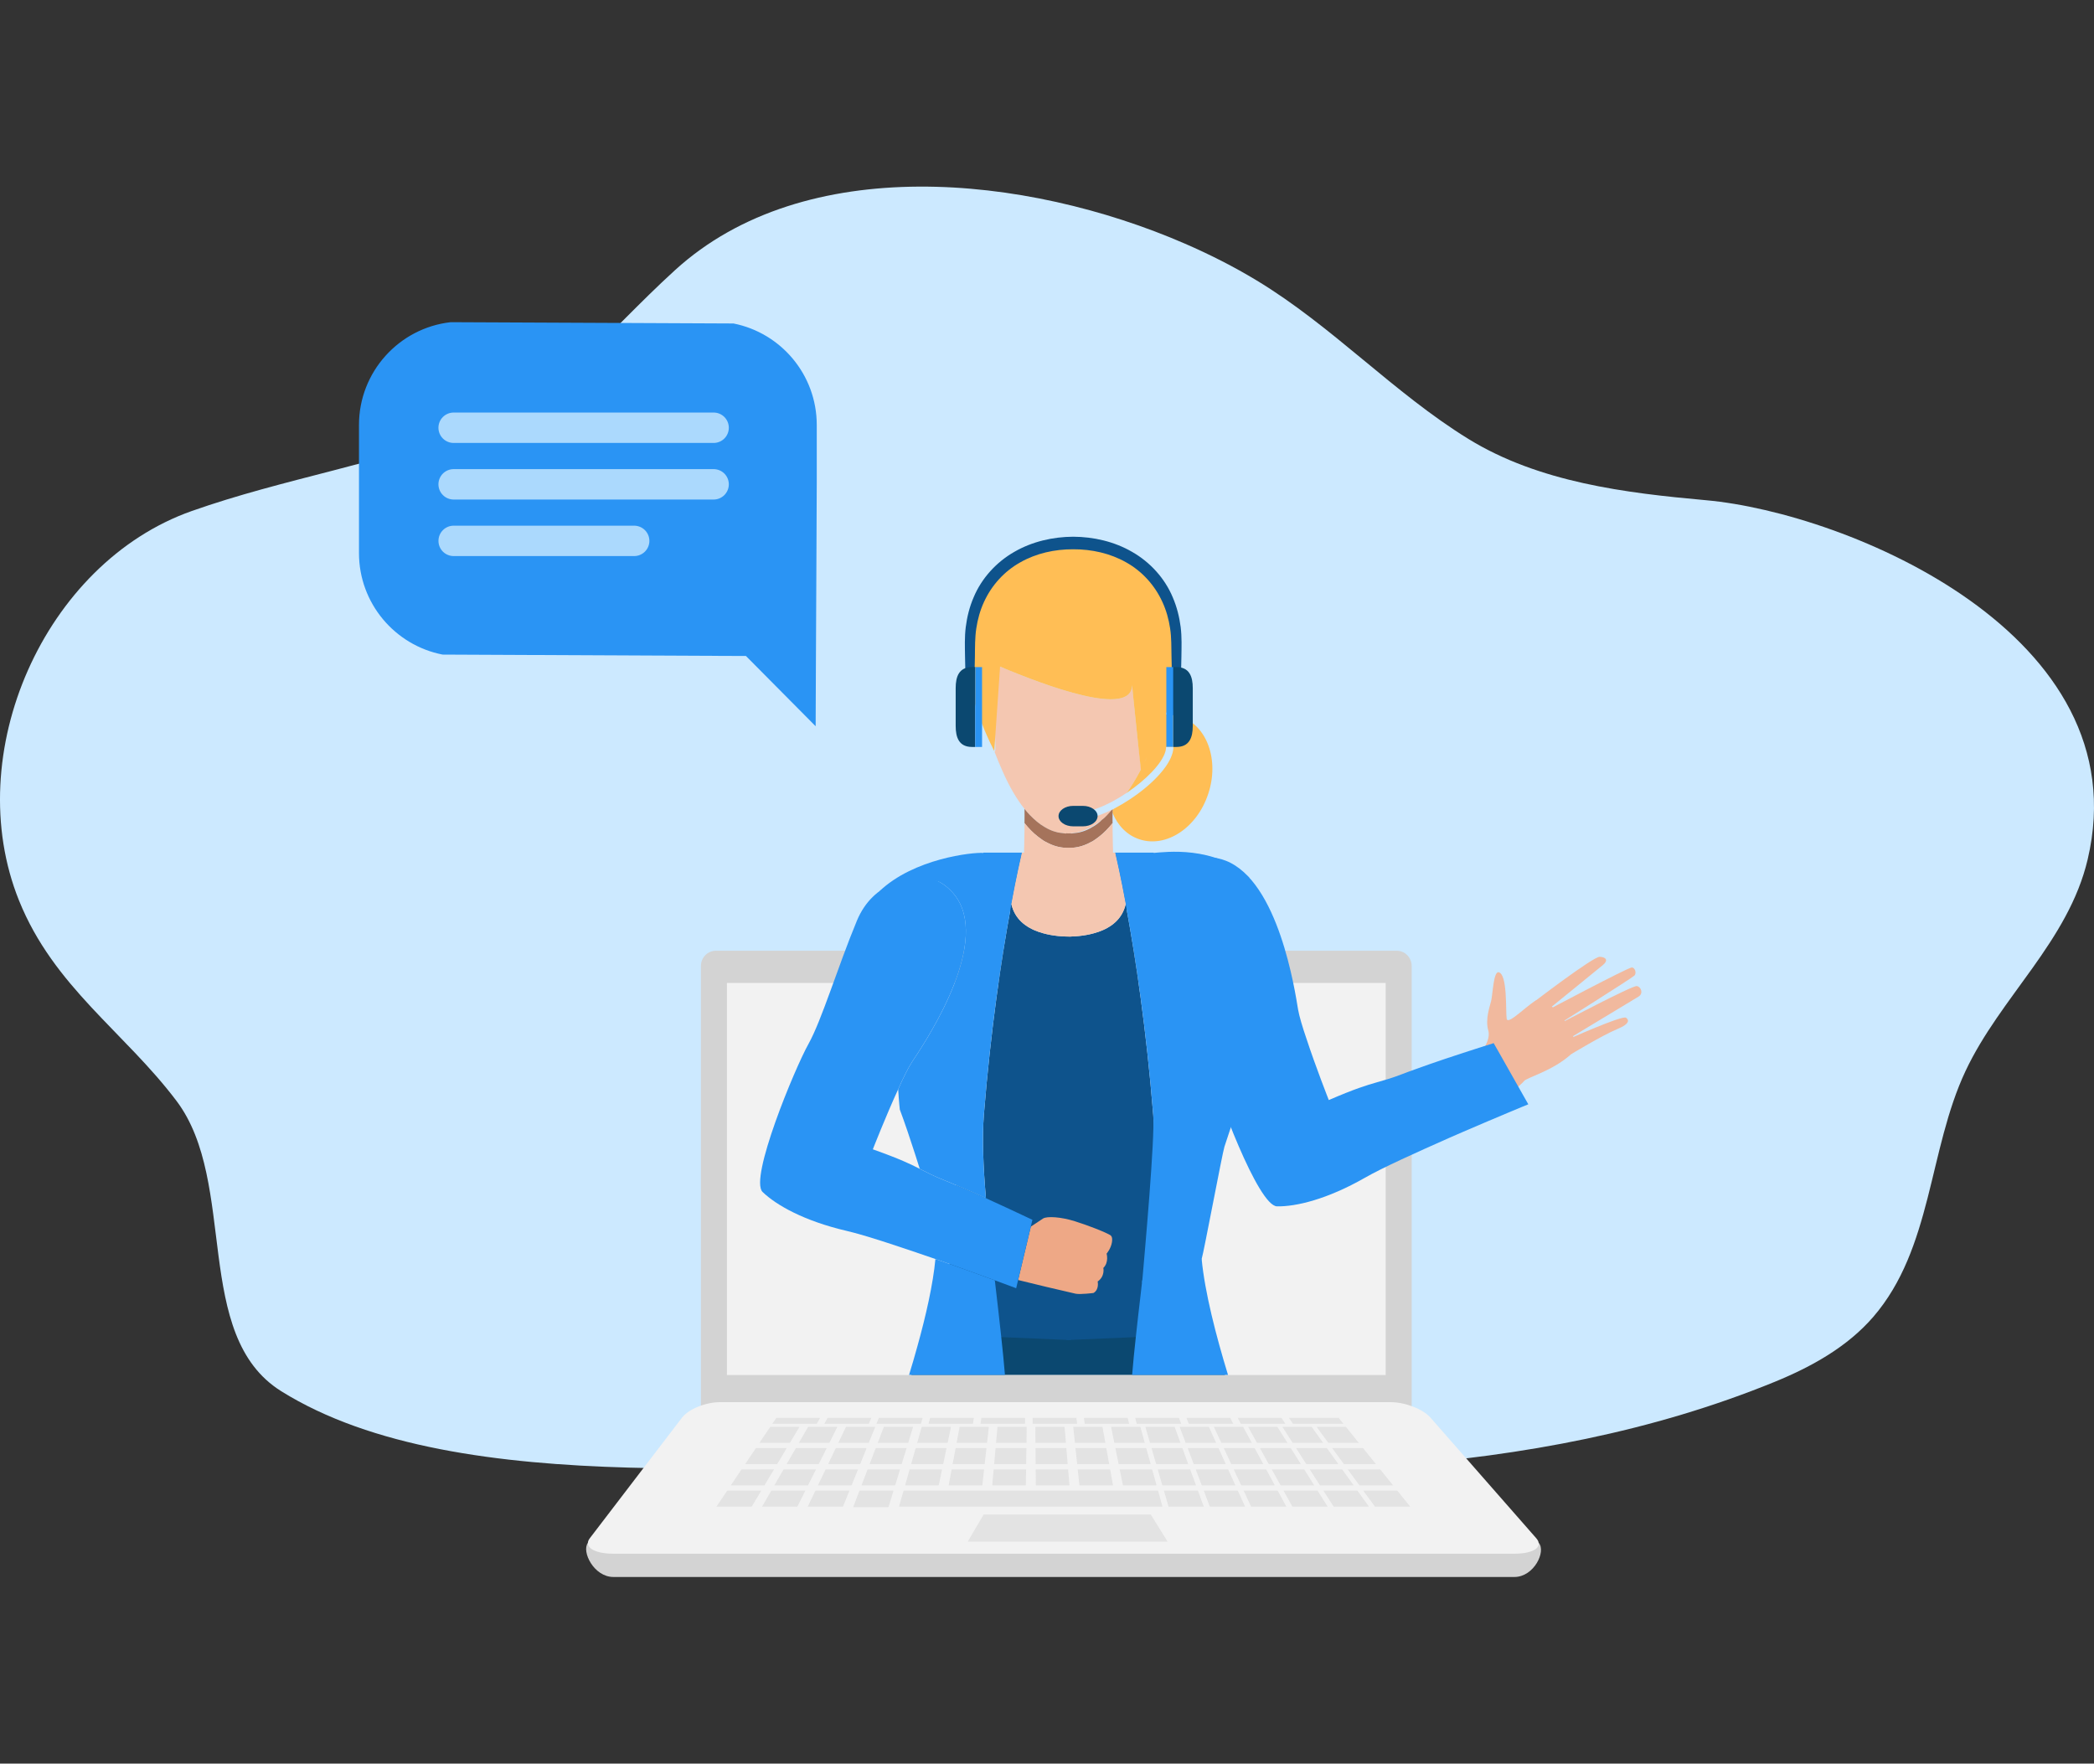 <svg width="526" height="443" viewBox="0 0 526 443" fill="none" xmlns="http://www.w3.org/2000/svg">
<rect x="0" y="0" width="526" height="443" fill="#333333" stroke="none"/>
<g clip-path="url(#clip0_111_264)">
<path d="M297.641 61.202C304.077 63.995 310.11 67.091 315.577 70.39C334.694 81.916 350.072 98.698 368.857 110.259C386.596 121.175 408.259 123.829 428.557 125.653C463.939 128.834 537.735 159.339 524.41 215.878C519.563 236.454 502.468 250.428 493.715 269.06C484.405 288.88 485.382 313.601 470.559 330.783C464.037 338.338 455.035 343.328 445.793 347.108C384.288 372.255 315.218 371.086 250.001 368.314C198.526 366.126 115.849 377.69 70.635 349.453C48.188 335.434 59.861 297.112 44.328 276.529C31.276 259.233 13.512 247.873 4.786 226.223C-10.065 189.383 11.103 141.441 48.165 128.364C71.325 120.192 95.86 116.448 118.754 107.473C142.406 98.198 151.52 84.305 169.557 67.861C202.166 38.139 257.665 43.843 297.641 61.202Z" fill="#CCE9FF"/>
<path d="M354.604 354.322H176.068V242.64C176.068 240.529 177.747 238.819 179.817 238.819H350.855C352.926 238.819 354.604 240.529 354.604 242.64V354.322Z" fill="#D3D3D3"/>
<path d="M182.603 246.911H348.072V345.397H182.603V246.911Z" fill="#F2F2F2"/>
<path d="M147.673 387.567C146.032 389.713 149.168 396.125 154.086 396.125H380.402C385.317 396.125 388.413 389.713 386.531 387.567H147.673Z" fill="#D3D3D3"/>
<path d="M385.9 386.394C387.782 388.537 385.317 390.277 380.403 390.277H154.088C149.169 390.277 146.514 388.537 148.155 386.394L171.326 356.092C172.967 353.946 177.261 352.208 180.92 352.208H349.294C352.948 352.208 357.442 353.946 359.324 356.092C368.18 366.196 377.042 376.291 385.9 386.394Z" fill="#F2F2F2"/>
<g opacity="0.5">
<path d="M198.418 362.429H190.774C191.855 360.827 192.397 360.024 193.476 358.422H200.818L198.418 362.429ZM208.324 362.429H200.681C201.606 360.827 202.069 360.024 202.993 358.422H210.333L208.324 362.429ZM205.159 357.654H194L195.008 356.159H205.997L205.159 357.654ZM218.237 357.656L207.076 357.654L207.883 356.159H218.872C218.619 356.758 218.49 357.057 218.237 357.656ZM231.317 357.654H220.154L220.758 356.159H231.752L231.317 357.654ZM244.394 357.654H233.235L233.636 356.159H244.627C244.536 356.758 244.489 357.057 244.394 357.654ZM257.475 357.654H246.312L246.515 356.159H257.503L257.475 357.654ZM270.553 357.654H259.394V356.159H270.382C270.451 356.758 270.482 357.057 270.553 357.654ZM283.634 357.654H272.472L272.268 356.159H283.261C283.408 356.758 283.484 357.057 283.634 357.654ZM296.715 357.654H285.552L285.148 356.159H296.137C296.369 356.758 296.484 357.057 296.715 357.654ZM309.794 357.654H298.632C298.387 357.057 298.266 356.758 298.022 356.159H309.017L309.794 357.654ZM322.87 357.654H311.711C311.388 357.057 311.225 356.758 310.904 356.159H321.89C322.281 356.758 322.477 357.057 322.87 357.654ZM337.465 357.654H324.79L323.779 356.159H336.26C336.741 356.758 336.984 357.057 337.465 357.654ZM218.227 362.429H210.585C211.353 360.827 211.739 360.025 212.505 358.424L219.845 358.422C219.199 360.026 218.875 360.825 218.227 362.429ZM228.131 362.429H220.489C221.102 360.827 221.407 360.024 222.021 358.422L229.361 358.424L228.131 362.429ZM238.038 362.429H230.396C230.853 360.825 231.082 360.025 231.537 358.422H238.877C238.542 360.024 238.372 360.827 238.038 362.429ZM247.943 362.429H240.301C240.6 360.827 240.747 360.022 241.049 358.422H248.391C248.21 360.024 248.118 360.827 247.943 362.429ZM257.842 362.429H250.207L250.564 358.422H257.902C257.88 360.024 257.868 360.827 257.842 362.429ZM267.752 362.429H260.11L260.081 358.422H267.418C267.553 360.024 267.619 360.827 267.752 362.429ZM277.655 362.429H270.017L269.598 358.422H276.933C277.223 360.024 277.366 360.827 277.655 362.429ZM287.558 362.429H279.918C279.595 360.827 279.432 360.024 279.107 358.422H286.447C286.89 360.024 287.113 360.827 287.558 362.429ZM195.217 367.77H187.176L189.873 363.764H197.617L195.217 367.77ZM205.645 367.77H197.601C198.527 366.168 198.99 365.366 199.914 363.764H207.657C206.851 365.365 206.447 366.167 205.645 367.77ZM216.069 367.77H208.026C208.794 366.168 209.175 365.366 209.946 363.764H217.686C217.039 365.366 216.714 366.167 216.069 367.77ZM226.495 367.77H218.449C219.061 366.168 219.368 365.366 219.978 363.764H227.723C227.231 365.366 226.985 366.167 226.495 367.77ZM236.921 367.77H228.878C229.335 366.168 229.561 365.366 230.017 363.767C233.115 363.767 234.66 363.764 237.758 363.764C237.421 365.366 237.255 366.167 236.921 367.77ZM247.342 367.77H239.3L240.05 363.764H247.79C247.612 365.365 247.521 366.167 247.342 367.77ZM257.765 367.77H249.726L250.086 363.764H257.822L257.765 367.77ZM268.193 367.77H260.15L260.121 363.764H267.861C267.993 365.366 268.062 366.167 268.193 367.77ZM278.616 367.77H270.578C270.408 366.168 270.323 365.366 270.158 363.764H277.894L278.616 367.77ZM289.04 367.77H281C280.675 366.168 280.511 365.366 280.188 363.764H287.928L289.04 367.77ZM192.018 373.111H183.574C184.652 371.51 185.195 370.707 186.276 369.106L194.419 369.104C193.459 370.705 192.977 371.508 192.018 373.111ZM202.963 373.111H194.521L196.83 369.106H204.976C204.171 370.706 203.767 371.508 202.963 373.111ZM213.911 373.111H205.464L207.384 369.106H215.527L213.911 373.111ZM224.855 373.111H216.407L217.938 369.106H226.083L224.855 373.111ZM235.798 373.111H227.357C227.812 371.51 228.043 370.707 228.495 369.106H236.638C236.306 370.706 236.136 371.508 235.798 373.111ZM246.741 373.111H238.299C238.598 371.51 238.75 370.707 239.05 369.106H247.194L246.741 373.111ZM257.684 373.111H249.246L249.604 369.106H257.743C257.722 370.706 257.71 371.508 257.684 373.111ZM268.637 373.111H260.191C260.182 371.51 260.174 370.707 260.162 369.106H268.304C268.438 370.706 268.502 371.508 268.637 373.111ZM279.58 373.111H271.14C270.971 371.51 270.886 370.707 270.719 369.106H278.858C279.146 370.706 279.292 371.508 279.58 373.111ZM290.521 373.111H282.077C281.755 371.51 281.593 370.707 281.268 369.106H289.411L290.521 373.111ZM188.818 378.449H179.972C181.051 376.848 181.595 376.047 182.675 374.446H191.217C190.419 375.781 189.619 377.116 188.818 378.449ZM200.285 378.449H191.441L193.753 374.446H202.298C201.493 376.047 201.088 376.848 200.285 378.449ZM211.749 378.449H202.905C203.672 376.848 204.058 376.047 204.828 374.446H213.369C212.722 376.047 212.399 376.848 211.749 378.449ZM223.177 378.576H214.317C214.952 376.925 215.266 376.098 215.897 374.447H224.444C223.937 376.097 223.685 376.925 223.177 378.576ZM292.007 378.449H225.835C226.288 376.848 226.516 376.047 226.972 374.446H290.895L292.007 378.449ZM243.094 387.249H293.291L289.064 380.426H247.09L243.094 387.249ZM296.521 362.429H288.879C288.411 360.827 288.181 360.024 287.716 358.422H295.056C295.641 360.022 295.932 360.827 296.521 362.429ZM298.473 367.77H290.428C289.964 366.168 289.732 365.366 289.266 363.764H297.011C297.594 365.366 297.888 366.167 298.473 367.77ZM300.426 373.111H291.981C291.514 371.51 291.285 370.707 290.819 369.106H298.963C299.548 370.706 299.838 371.508 300.426 373.111ZM302.379 378.449H293.532L292.369 374.446H300.913L302.379 378.449ZM305.479 362.429H297.837C297.23 360.827 296.925 360.024 296.321 358.422H303.662C304.387 360.024 304.752 360.827 305.479 362.429ZM307.904 367.77H299.86C299.253 366.168 298.948 365.366 298.344 363.764H306.086C306.811 365.365 307.177 366.167 307.904 367.77ZM310.325 373.111H301.881L300.363 369.106H308.506C309.236 370.706 309.597 371.508 310.325 373.111ZM312.748 378.449H303.901C303.297 376.848 302.992 376.047 302.388 374.446H310.93C311.658 376.047 312.019 376.848 312.748 378.449ZM314.438 362.429H306.797L304.926 358.422H312.268C313.136 360.024 313.572 360.827 314.438 362.429ZM317.331 367.77H309.288L307.418 363.764H315.161C316.028 365.366 316.465 366.167 317.331 367.77ZM320.227 373.111H311.781C311.033 371.51 310.661 370.707 309.911 369.106H318.056L320.227 373.111ZM323.119 378.449H314.272C313.525 376.848 313.153 376.047 312.403 374.446H320.948L323.119 378.449ZM323.395 362.429H315.755L313.534 358.422H320.872C321.885 360.024 322.386 360.827 323.395 362.429ZM326.761 367.77H318.718L316.496 363.764H324.238C325.247 365.366 325.754 366.167 326.761 367.77ZM330.125 373.111H321.683C320.794 371.51 320.351 370.707 319.46 369.106H327.603C328.613 370.706 329.117 371.508 330.125 373.111ZM333.49 378.449H324.644C323.905 377.114 323.164 375.78 322.421 374.446H330.968C331.975 376.047 332.479 376.848 333.49 378.449ZM332.358 362.429H324.715C323.683 360.827 323.167 360.024 322.136 358.422H329.479C330.63 360.024 331.204 360.827 332.358 362.429ZM336.19 367.77H328.146C327.115 366.168 326.601 365.366 325.573 363.764H333.315C334.466 365.366 335.041 366.167 336.19 367.77ZM340.026 373.111H331.579C330.55 371.51 330.037 370.707 329.006 369.106H337.151C338.303 370.706 338.877 371.508 340.026 373.111ZM343.86 378.449H335.012L332.437 374.446H340.985L343.86 378.449ZM341.313 362.429H333.673C332.501 360.827 331.918 360.024 330.743 358.422H338.085C339.376 360.024 340.021 360.827 341.313 362.429ZM345.619 367.77H337.575C336.408 366.168 335.819 365.366 334.65 363.764H342.39L345.619 367.77ZM349.925 373.111H341.48C340.308 371.51 339.724 370.707 338.553 369.106H346.696C347.988 370.706 348.633 371.508 349.925 373.111ZM354.231 378.449H345.382L342.457 374.446H351.001C352.293 376.047 352.937 376.848 354.231 378.449Z" fill="#D3D3D3"/>
</g>
<path d="M307.707 345.37H228.925C229.487 343.083 230.003 341.256 230.455 339.985C230.69 339.332 231.012 338.715 231.415 338.15C232.811 336.172 235.201 334.489 238.28 333.066C241.956 331.366 246.608 330.03 251.708 328.97C257.127 327.859 263.038 327.058 268.793 326.478C269.183 326.443 269.568 326.402 269.957 326.369C276.358 325.771 282.508 325.443 287.471 325.284C294.321 325.047 298.939 325.097 298.939 325.097C298.939 325.097 299.31 325.687 299.959 326.865C301.479 329.66 304.518 335.785 307.707 345.37Z" fill="#0B4870"/>
<path d="M247.357 216.789C247.207 217.799 246.944 218.735 246.572 219.635L246.795 217.089C246.983 216.975 247.172 216.902 247.357 216.789Z" fill="#FFE3CA"/>
<path d="M289.089 213.008V213.042C289.012 213.008 288.937 212.969 288.901 212.969C288.977 212.97 289.012 213.008 289.089 213.008Z" fill="#EEBEA7"/>
<path d="M369.942 266.744C369.942 266.744 374.809 262.232 373.844 258.847C373.027 255.974 374.261 252.756 374.568 251.421C374.984 249.652 375.152 243.91 376.471 244.222C378.704 244.765 378.189 253.931 378.463 255.885C378.739 257.837 384.656 251.3 386.673 250.958C388.695 250.608 398.967 261.022 394.391 265.043C389.814 269.057 383.503 270.685 382.836 271.552C382.171 272.42 379.035 274.802 379.035 274.802L369.942 266.744Z" fill="#F1B99E"/>
<path d="M385.381 251.638C385.381 251.638 400.216 240.273 401.837 240.342C403.464 240.407 404.026 241.253 402.681 242.37C401.342 243.491 388.674 253.774 388.674 253.774C388.674 253.774 408.485 243.268 409.831 243.033C410.611 242.894 411.211 244.397 410.544 245.065C409.881 245.726 391.445 257.328 391.445 257.328C391.445 257.328 409.959 247.551 411.139 247.69C412.175 247.815 412.912 249.522 411.589 250.34C410.264 251.158 393.591 261.207 393.591 261.207C393.591 261.207 407.52 254.944 408.446 255.644C409.009 256.077 409.813 257.028 406.174 258.531C402.528 260.036 394.599 264.839 394.599 264.839L385.381 251.638Z" fill="#F1B99E"/>
<path d="M279.47 203.198V204.208C279.391 204.024 279.319 203.873 279.283 203.685C279.206 203.649 279.206 203.575 279.206 203.534C279.283 203.424 279.357 203.314 279.47 203.198Z" fill="#FFBE55"/>
<path d="M268.317 209.34C268.167 209.375 267.977 209.375 267.83 209.375V209.301C267.977 209.34 268.167 209.34 268.317 209.34ZM279.47 203.198V203.499C279.406 203.56 279.344 203.622 279.283 203.685C278.871 204.135 278.42 204.545 277.972 204.959C277.784 205.109 277.635 205.256 277.45 205.407C277.672 205.185 277.934 204.921 278.162 204.697C278.499 204.36 278.834 203.949 279.206 203.534C279.283 203.424 279.356 203.314 279.47 203.198Z" fill="#EEBEA7"/>
<path d="M288.04 190.285C285.982 194.853 283.473 198.971 280.627 202.228C280.256 202.676 279.841 203.124 279.469 203.5V203.199C279.355 203.314 279.282 203.425 279.205 203.535C278.833 203.949 278.498 204.361 278.161 204.697C277.933 204.923 277.671 205.186 277.449 205.408C277.37 205.447 277.299 205.522 277.224 205.596C277.11 205.708 276.999 205.821 276.884 205.858C276.589 206.116 276.277 206.353 275.949 206.568C275.539 206.868 275.165 207.129 274.755 207.354C274.657 207.421 274.557 207.483 274.455 207.543C274.078 207.765 273.707 207.953 273.373 208.101C273.036 208.282 272.684 208.433 272.321 208.552L272.285 208.59C271.986 208.665 271.76 208.777 271.497 208.852C271.42 208.89 271.35 208.927 271.272 208.927C271.013 209.001 270.75 209.075 270.486 209.115C270.413 209.115 270.376 209.151 270.301 209.151H270.186C270.001 209.191 269.778 209.227 269.591 209.265C269.403 209.301 269.178 209.301 268.992 209.301C268.807 209.34 268.615 209.34 268.465 209.34H268.429C268.394 209.375 268.356 209.375 268.318 209.34C268.168 209.34 267.978 209.34 267.831 209.301V209.375C267.608 209.375 267.382 209.34 267.122 209.301C266.858 209.265 266.559 209.227 266.295 209.191C266.145 209.151 265.999 209.151 265.808 209.115C265.661 209.075 265.509 209.075 265.36 209.001C264.575 208.814 263.829 208.514 263.041 208.101C262.795 207.981 262.557 207.844 262.329 207.693C261.095 206.982 259.896 205.971 258.659 204.696C258.214 204.25 257.801 203.724 257.352 203.198C255.443 200.802 253.537 197.623 251.776 193.58C251.058 191.964 250.384 190.328 249.754 188.675C250.688 190.509 249.059 173.399 249.434 174C244.346 164.267 249.418 172.277 251.219 167.451C262.48 172.204 284.371 180.403 284.371 172.091C284.371 172.091 284.857 177.145 285.421 182.385C285.869 186.69 286.357 191.148 286.583 192.831C286.582 192.83 287.177 191.894 288.04 190.285Z" fill="#F4C7B1"/>
<path d="M268.317 209.34C268.167 209.375 267.977 209.375 267.83 209.375V209.301C267.977 209.34 268.167 209.34 268.317 209.34ZM279.47 203.198V203.499C279.406 203.56 279.344 203.622 279.283 203.685C278.871 204.135 278.42 204.545 277.972 204.959C277.784 205.109 277.635 205.256 277.45 205.407C277.672 205.185 277.934 204.921 278.162 204.697C278.499 204.36 278.834 203.949 279.206 203.534C279.283 203.424 279.356 203.314 279.47 203.198Z" fill="#EEBEA7"/>
<path d="M249.752 188.675C246.756 182.76 241.929 171.457 242.791 160.749V160.71C241.446 151.84 252.485 135.855 269.328 136.678C286.167 135.855 297.21 151.84 295.861 160.71V160.749C296.382 167.225 294.811 173.887 292.866 179.468C294.101 179.427 295.296 179.577 296.495 179.989C303.196 182.199 306.338 190.921 303.495 199.419C300.689 207.953 292.94 213.043 286.242 210.835C283.134 209.824 280.776 207.392 279.468 204.208V203.499C279.84 203.124 280.256 202.675 280.626 202.227C283.472 198.97 285.981 194.852 288.039 190.284C287.176 191.894 286.652 193.872 286.652 193.872C286.426 192.19 285.866 186.689 285.418 182.384C284.853 177.144 284.368 172.09 284.368 172.09C284.368 180.403 262.477 172.203 251.215 167.45L249.752 188.675Z" fill="#FFBE55"/>
<path d="M279.47 203.198V204.208C279.47 204.921 279.434 205.782 279.47 206.755C278.383 208.102 277.299 209.227 276.176 210.086C275.799 210.386 275.426 210.649 275.054 210.91C274.771 211.123 274.47 211.311 274.154 211.471H274.119C272.397 212.443 270.674 212.931 268.991 212.968H268.128C268.017 212.968 267.907 212.968 267.83 212.931V209.299C267.977 209.338 268.167 209.338 268.317 209.338C268.355 209.373 268.393 209.373 268.428 209.338H268.464C268.654 209.373 268.805 209.373 268.991 209.373C269.216 209.373 269.477 209.338 269.701 209.299C269.962 209.263 270.264 209.226 270.527 209.189C270.674 209.149 270.823 209.149 271.013 209.113C271.164 209.073 271.312 209.073 271.462 208.999C272.248 208.812 272.995 208.512 273.778 208.1C274.006 207.99 274.27 207.841 274.491 207.691C275.313 207.242 276.099 206.64 276.885 205.855C277 205.818 277.112 205.705 277.225 205.593C277.299 205.52 277.371 205.444 277.45 205.405C277.672 205.183 277.934 204.919 278.162 204.695C278.499 204.358 278.834 203.946 279.206 203.532C279.283 203.424 279.356 203.314 279.47 203.198Z" fill="#A5735B"/>
<path d="M267.832 235.279V336.616L285.311 335.869L299.683 335.232L298.221 317.526L296.612 297.72C294.117 298.779 291.633 299.866 289.162 300.98C289.837 293.156 290.135 285.969 289.687 280.09C287.928 258.227 285.197 240.409 283.063 228.767V228.729C283.286 226.484 282.986 223.975 282.464 221.655C282.387 221.176 282.288 220.701 282.165 220.232C282.015 219.707 281.906 219.222 281.755 218.735L281.415 217.613C281.342 217.351 281.228 217.089 281.156 216.863C280.882 215.947 280.556 215.047 280.18 214.168H280.108C280.407 215.517 281.455 220.009 282.763 227.082V227.121C281.907 230.864 279.171 232.96 275.802 234.123C275.766 234.123 275.693 234.158 275.651 234.158C273.335 234.946 270.714 235.244 268.208 235.28C268.096 235.279 267.945 235.318 267.832 235.279Z" fill="#0E538C"/>
<path d="M307.763 266.804C308.662 268.186 309.932 270.732 311.206 273.615C311.021 276.797 310.796 278.704 310.796 278.704C310.796 278.704 309.411 282.335 307.576 288.028C307.087 289.448 302.376 314.605 301.852 316.254C301.739 316.553 301.662 316.889 301.553 317.189C299.832 318.048 300.216 316.549 297.219 317.751C296.325 318.124 295.349 318.498 294.338 318.945C294.189 319.024 294.003 319.097 293.737 319.208C293.439 319.321 293.14 319.434 292.84 319.583C290.85 320.44 288.867 321.313 286.892 322.204C287.563 314.38 290.136 285.969 289.686 280.091C287.928 258.228 285.198 240.41 283.064 228.768V228.73C282.949 228.169 282.879 227.646 282.765 227.121V227.082C281.455 220.009 280.407 215.518 280.107 214.168H289.801V214.245C292.494 214.056 305.207 212.267 313.892 220.539C309.1 218.48 302.75 220.344 300.62 221.656C299.757 222.15 298.963 222.753 298.257 223.452C297.172 224.465 296.284 225.671 295.639 227.009C289.427 239.849 305.142 262.833 307.763 266.804Z" fill="#2A94F4"/>
<path d="M308.47 345.371H284.383C284.634 342.3 284.954 339.117 285.309 335.871C285.67 332.387 286.1 328.845 286.51 325.284C286.647 324.055 286.789 322.834 286.924 321.608C286.924 321.608 286.932 321.608 286.941 321.599C289.867 320.529 293.713 315.556 297.93 313.89C298.029 313.856 298.122 313.815 298.223 313.78C299.425 313.368 300.621 316.7 301.849 316.254C302.639 324.619 305.459 335.534 308.47 345.371Z" fill="#2A94F4"/>
<path d="M267.832 212.933V235.28C267.945 235.319 268.096 235.28 268.21 235.28C270.715 235.244 273.336 234.946 275.652 234.158C275.696 234.158 275.767 234.123 275.803 234.123C279.171 232.96 281.907 230.864 282.764 227.121V227.082C281.456 220.009 280.41 215.518 280.109 214.168H279.584V213.458C279.584 213.009 279.545 212.597 279.545 212.184C279.509 210.836 279.509 209.564 279.472 208.328V206.757C278.388 208.104 277.301 209.229 276.179 210.088C275.833 210.398 275.458 210.674 275.059 210.912C274.775 211.124 274.475 211.311 274.16 211.473H274.124C272.287 212.522 270.491 212.97 268.696 212.97C268.395 212.97 268.096 212.97 267.832 212.933Z" fill="#F4C7B1"/>
<path d="M375.203 262.024L376.069 263.566L376.095 263.595L382.858 275.552L383.902 277.392C383.902 277.392 381.853 278.219 378.628 279.583C375.693 280.824 371.797 282.454 367.574 284.283C366.403 284.806 365.227 285.318 364.046 285.819C355.833 289.463 347.187 293.353 342.858 295.843C333.415 301.238 325.556 303.122 320.768 303.023C316.006 302.897 305.561 274.699 303.929 267.934C302.275 261.198 296.164 248.787 291.786 236.969C289.933 231.948 290.469 227.517 292.055 223.999C294.165 219.23 298.144 216.148 300.601 215.656C301.569 215.433 302.562 215.336 303.555 215.366C305.085 215.372 306.53 215.666 307.887 216.191C321.178 221.371 325.293 248.913 326.072 253.604C326.358 255.232 327.156 257.962 328.185 260.942C330.465 267.913 333.784 276.325 333.784 276.325C340.458 273.449 343.213 272.627 345.756 271.898C347.602 271.358 349.343 270.918 352.354 269.76C353.262 269.424 354.233 269.031 355.276 268.675C357.825 267.751 360.383 266.858 362.953 265.994C369.306 263.871 375.203 262.024 375.203 262.024Z" fill="#2A94F4"/>
<path d="M268.991 209.301V212.933C268.88 212.97 268.806 212.97 268.692 212.97H267.829C266.143 212.933 264.42 212.445 262.699 211.473H262.663C262.349 211.311 262.048 211.124 261.764 210.912C261.382 210.649 261.009 210.374 260.644 210.088C259.521 209.229 258.434 208.103 257.35 206.757C257.385 205.297 257.35 204.061 257.35 203.2C257.799 203.726 258.212 204.251 258.657 204.699C259.893 205.973 261.093 206.985 262.327 207.695C262.552 207.845 262.814 207.995 263.039 208.104C263.827 208.516 264.574 208.816 265.358 209.003C265.507 209.077 265.657 209.077 265.806 209.117C265.998 209.153 266.143 209.153 266.293 209.193C266.557 209.23 266.856 209.268 267.12 209.303C267.378 209.342 267.606 209.377 267.829 209.377C267.976 209.377 268.166 209.377 268.316 209.342C268.354 209.377 268.391 209.377 268.427 209.342H268.463C268.613 209.34 268.805 209.34 268.991 209.301Z" fill="#A5735B"/>
<path d="M268.991 235.279V336.616L251.512 335.869L237.141 335.232L238.601 317.526L240.209 297.72C242.53 298.697 245.151 299.855 247.66 300.98C246.983 293.156 246.689 285.969 247.136 280.09C248.894 258.227 251.624 240.409 253.757 228.767V228.729C253.536 226.484 253.836 223.975 254.358 221.655C254.43 221.164 254.545 220.682 254.659 220.232C254.809 219.707 254.916 219.222 255.067 218.735L255.407 217.613C255.48 217.351 255.594 217.089 255.668 216.863C255.943 215.948 256.269 215.048 256.642 214.168H256.714C256.416 215.517 255.366 220.009 254.058 227.082V227.121C254.916 230.864 257.652 232.96 261.022 234.123C261.058 234.123 261.132 234.158 261.172 234.158C263.488 234.946 266.111 235.244 268.615 235.28C268.726 235.279 268.88 235.318 268.991 235.279Z" fill="#0E538C"/>
<path d="M256.713 214.167C256.414 215.516 255.365 220.008 254.057 227.081V227.12C253.945 227.644 253.87 228.168 253.757 228.729V228.767C251.624 240.409 248.894 258.227 247.136 280.09C246.688 285.968 246.983 293.156 247.66 300.98C245.189 299.866 242.705 298.779 240.209 297.72C239.201 297.271 238.224 296.899 237.33 296.526C234.332 295.326 232.76 294.465 231.04 293.603C230.931 293.304 230.853 292.969 230.74 292.67C230.217 291.022 229.732 289.449 229.246 288.029C227.41 282.337 226.026 278.705 226.026 278.705C226.026 278.705 225.803 276.798 225.616 273.616C226.888 270.732 228.161 268.187 229.06 266.805C231.678 262.834 247.395 239.85 241.182 227.01C240.537 225.672 239.65 224.466 238.564 223.453C237.858 222.755 237.064 222.151 236.203 221.657C234.075 220.346 225.681 221.83 220.892 223.889C229.575 215.613 244.329 214.058 247.023 214.246V214.169H256.713V214.167ZM252.437 345.371H228.349C229.073 343.007 229.787 340.583 230.453 338.15C232.598 330.441 234.373 322.615 234.971 316.254C236.198 316.7 237.403 317.112 238.605 317.524C242.946 319.055 246.91 320.521 249.896 321.608C250.166 324.063 250.459 326.528 250.746 328.97C251.007 331.291 251.274 333.597 251.511 335.87C251.866 339.117 252.184 342.3 252.437 345.371Z" fill="#2A94F4"/>
<path d="M268.991 212.933V235.28C268.88 235.319 268.727 235.28 268.613 235.28C266.11 235.244 263.487 234.946 261.171 234.158C261.132 234.158 261.058 234.123 261.021 234.123C257.651 232.96 254.915 230.864 254.057 227.121V227.082C255.365 220.009 256.416 215.518 256.713 214.168H257.238V213.458C257.238 213.009 257.277 212.597 257.277 212.184C257.313 210.836 257.313 209.564 257.35 208.328V206.757C258.434 208.104 259.521 209.229 260.644 210.088C261.021 210.426 261.394 210.687 261.764 210.912C262.066 211.136 262.365 211.32 262.663 211.473H262.699C264.534 212.522 266.336 212.97 268.127 212.97C268.428 212.97 268.726 212.97 268.991 212.933Z" fill="#F4C7B1"/>
<path d="M279.319 312.022C279.057 313.669 277.972 314.904 277.972 314.904C277.972 314.904 278.607 317.074 277.149 318.497C277.149 318.497 277.635 320.555 275.727 321.903C275.727 321.903 276.176 323.925 274.677 324.787C274.677 324.787 271.42 325.2 270.227 324.976C265.388 323.874 260.56 322.726 255.743 321.53L258.924 308.165V308.129C260.309 307.193 261.617 306.33 262.03 306.069C263.041 305.468 266.485 305.657 270.036 306.779C273.483 307.866 277.338 309.4 278.421 309.999C278.984 310.299 279.542 310.413 279.319 312.022Z" fill="#EEA886"/>
<path d="M259.336 306.406L258.922 308.129V308.165L255.742 321.531L255.256 323.591C255.256 323.591 253.195 322.805 249.898 321.606C246.907 320.52 242.943 319.061 238.601 317.527C237.403 317.113 236.202 316.701 234.973 316.255C226.476 313.332 217.492 310.3 212.626 309.177C202.034 306.706 194.996 302.739 191.553 299.408C188.15 296.077 199.676 268.3 203.084 262.235C206.453 256.17 210.416 242.919 215.247 231.278C217.304 226.334 220.707 223.453 224.265 221.957C229.058 219.897 234.073 220.345 236.201 221.656C237.063 222.15 237.856 222.754 238.562 223.452C239.647 224.465 240.535 225.671 241.179 227.009C247.393 239.849 231.676 262.833 229.058 266.804C228.159 268.186 226.886 270.732 225.614 273.615C222.545 280.276 219.252 288.699 219.252 288.699C226.099 291.135 228.681 292.405 231.038 293.602C232.758 294.464 234.33 295.325 237.328 296.525C238.222 296.898 239.199 297.27 240.207 297.719C242.528 298.696 245.149 299.854 247.658 300.979C251.565 302.757 255.458 304.566 259.336 306.406Z" fill="#2A94F4"/>
<path d="M294.599 179.667L294.277 164.998C294.23 162.551 294.277 160.126 293.928 157.856C293.583 155.554 292.958 153.3 291.99 151.213C290.088 147.031 286.896 143.5 282.888 141.261C278.884 138.987 274.227 137.954 269.582 137.973C264.939 137.954 260.272 138.987 256.284 141.261C252.267 143.5 249.077 147.031 247.168 151.213C246.207 153.299 245.583 155.554 245.237 157.856C244.889 160.15 244.923 162.519 244.891 164.998L244.563 179.667H242.725L242.41 164.998C242.381 162.593 242.27 160.06 242.594 157.502C242.914 154.968 243.536 152.44 244.564 150.063C246.554 145.268 250.273 141.203 254.772 138.633C259.278 136.022 264.48 134.846 269.583 134.819C274.69 134.846 279.887 136.022 284.391 138.633C288.894 141.203 292.607 145.268 294.595 150.063C295.621 152.44 296.251 154.968 296.577 157.502C296.896 160.08 296.79 162.568 296.762 164.998L296.443 179.667H294.599Z" fill="#0E538C"/>
<path d="M244.193 187.631C240.893 187.631 240.061 185.264 240.061 182.341V172.857C240.061 169.937 240.893 167.565 244.193 167.565H244.982V187.631H244.193Z" fill="#0B4870"/>
<path d="M244.982 167.566H246.688V187.632H244.982V167.566Z" fill="#2A94F4"/>
<path d="M295.473 187.631C298.776 187.631 299.615 185.264 299.615 182.341V172.857C299.615 169.937 298.776 167.565 295.473 167.565H294.684V187.631H295.473Z" fill="#0B4870"/>
<path d="M292.978 167.566H294.684V187.632H292.978V167.566Z" fill="#2A94F4"/>
<path d="M270.806 205.916V204.076C278.418 204.076 292.916 193.255 292.916 187.631H294.751C294.751 194.75 278.715 205.916 270.806 205.916Z" fill="#CCE9FF"/>
<path d="M272.028 207.566H269.577C267.544 207.566 265.898 206.419 265.898 204.995C265.898 203.577 267.544 202.431 269.577 202.431H272.028C274.06 202.431 275.706 203.578 275.706 204.995C275.705 206.419 274.06 207.566 272.028 207.566Z" fill="#0B4870"/>
<path d="M205.164 106.747V121.282L205.077 141.013L204.96 164.845L204.886 182.426L187.376 164.777L182.033 164.758L111.177 164.427C99.207 162.091 90.173 151.554 90.173 138.919V106.747C90.173 93.402 100.262 82.379 113.22 80.928L184.243 81.255C196.166 83.609 205.164 94.127 205.164 106.747Z" fill="#2A94F4"/>
<path opacity="0.8" d="M183.075 107.445C183.076 107.946 182.977 108.443 182.786 108.906C182.595 109.369 182.314 109.79 181.96 110.145C181.606 110.499 181.186 110.781 180.723 110.973C180.26 111.165 179.764 111.264 179.263 111.265H113.949C113.448 111.265 112.952 111.166 112.488 110.974C112.025 110.782 111.604 110.5 111.25 110.146C110.896 109.791 110.614 109.37 110.423 108.907C110.231 108.443 110.133 107.946 110.133 107.445C110.133 106.944 110.232 106.447 110.423 105.984C110.615 105.521 110.896 105.1 111.251 104.746C111.605 104.391 112.026 104.11 112.489 103.919C112.952 103.727 113.448 103.628 113.949 103.628H179.263C181.367 103.628 183.075 105.336 183.075 107.445ZM183.075 121.659C183.075 122.671 182.673 123.641 181.959 124.357C181.244 125.073 180.275 125.477 179.263 125.48H113.949C112.937 125.478 111.967 125.074 111.252 124.358C110.536 123.642 110.134 122.671 110.133 121.659C110.133 121.157 110.231 120.661 110.423 120.197C110.615 119.734 110.896 119.313 111.25 118.958C111.605 118.604 112.025 118.322 112.489 118.13C112.952 117.938 113.448 117.839 113.949 117.839H179.263C179.764 117.84 180.26 117.939 180.723 118.131C181.186 118.323 181.606 118.605 181.96 118.959C182.314 119.314 182.595 119.735 182.786 120.198C182.977 120.661 183.076 121.158 183.075 121.659ZM163.122 135.872C163.122 137.966 161.407 139.681 159.299 139.681H113.945C112.936 139.68 111.968 139.278 111.255 138.564C110.542 137.849 110.141 136.881 110.141 135.872C110.141 134.816 110.557 133.867 111.251 133.174C111.603 132.817 112.023 132.533 112.485 132.34C112.948 132.146 113.444 132.046 113.945 132.046H159.299C160.313 132.047 161.285 132.45 162.002 133.168C162.719 133.885 163.121 134.857 163.122 135.872Z" fill="#CCE9FF"/>
</g>
<defs>
<clipPath id="clip0_111_264">
<rect width="526" height="443" fill="white"/>
</clipPath>
</defs>
</svg>
